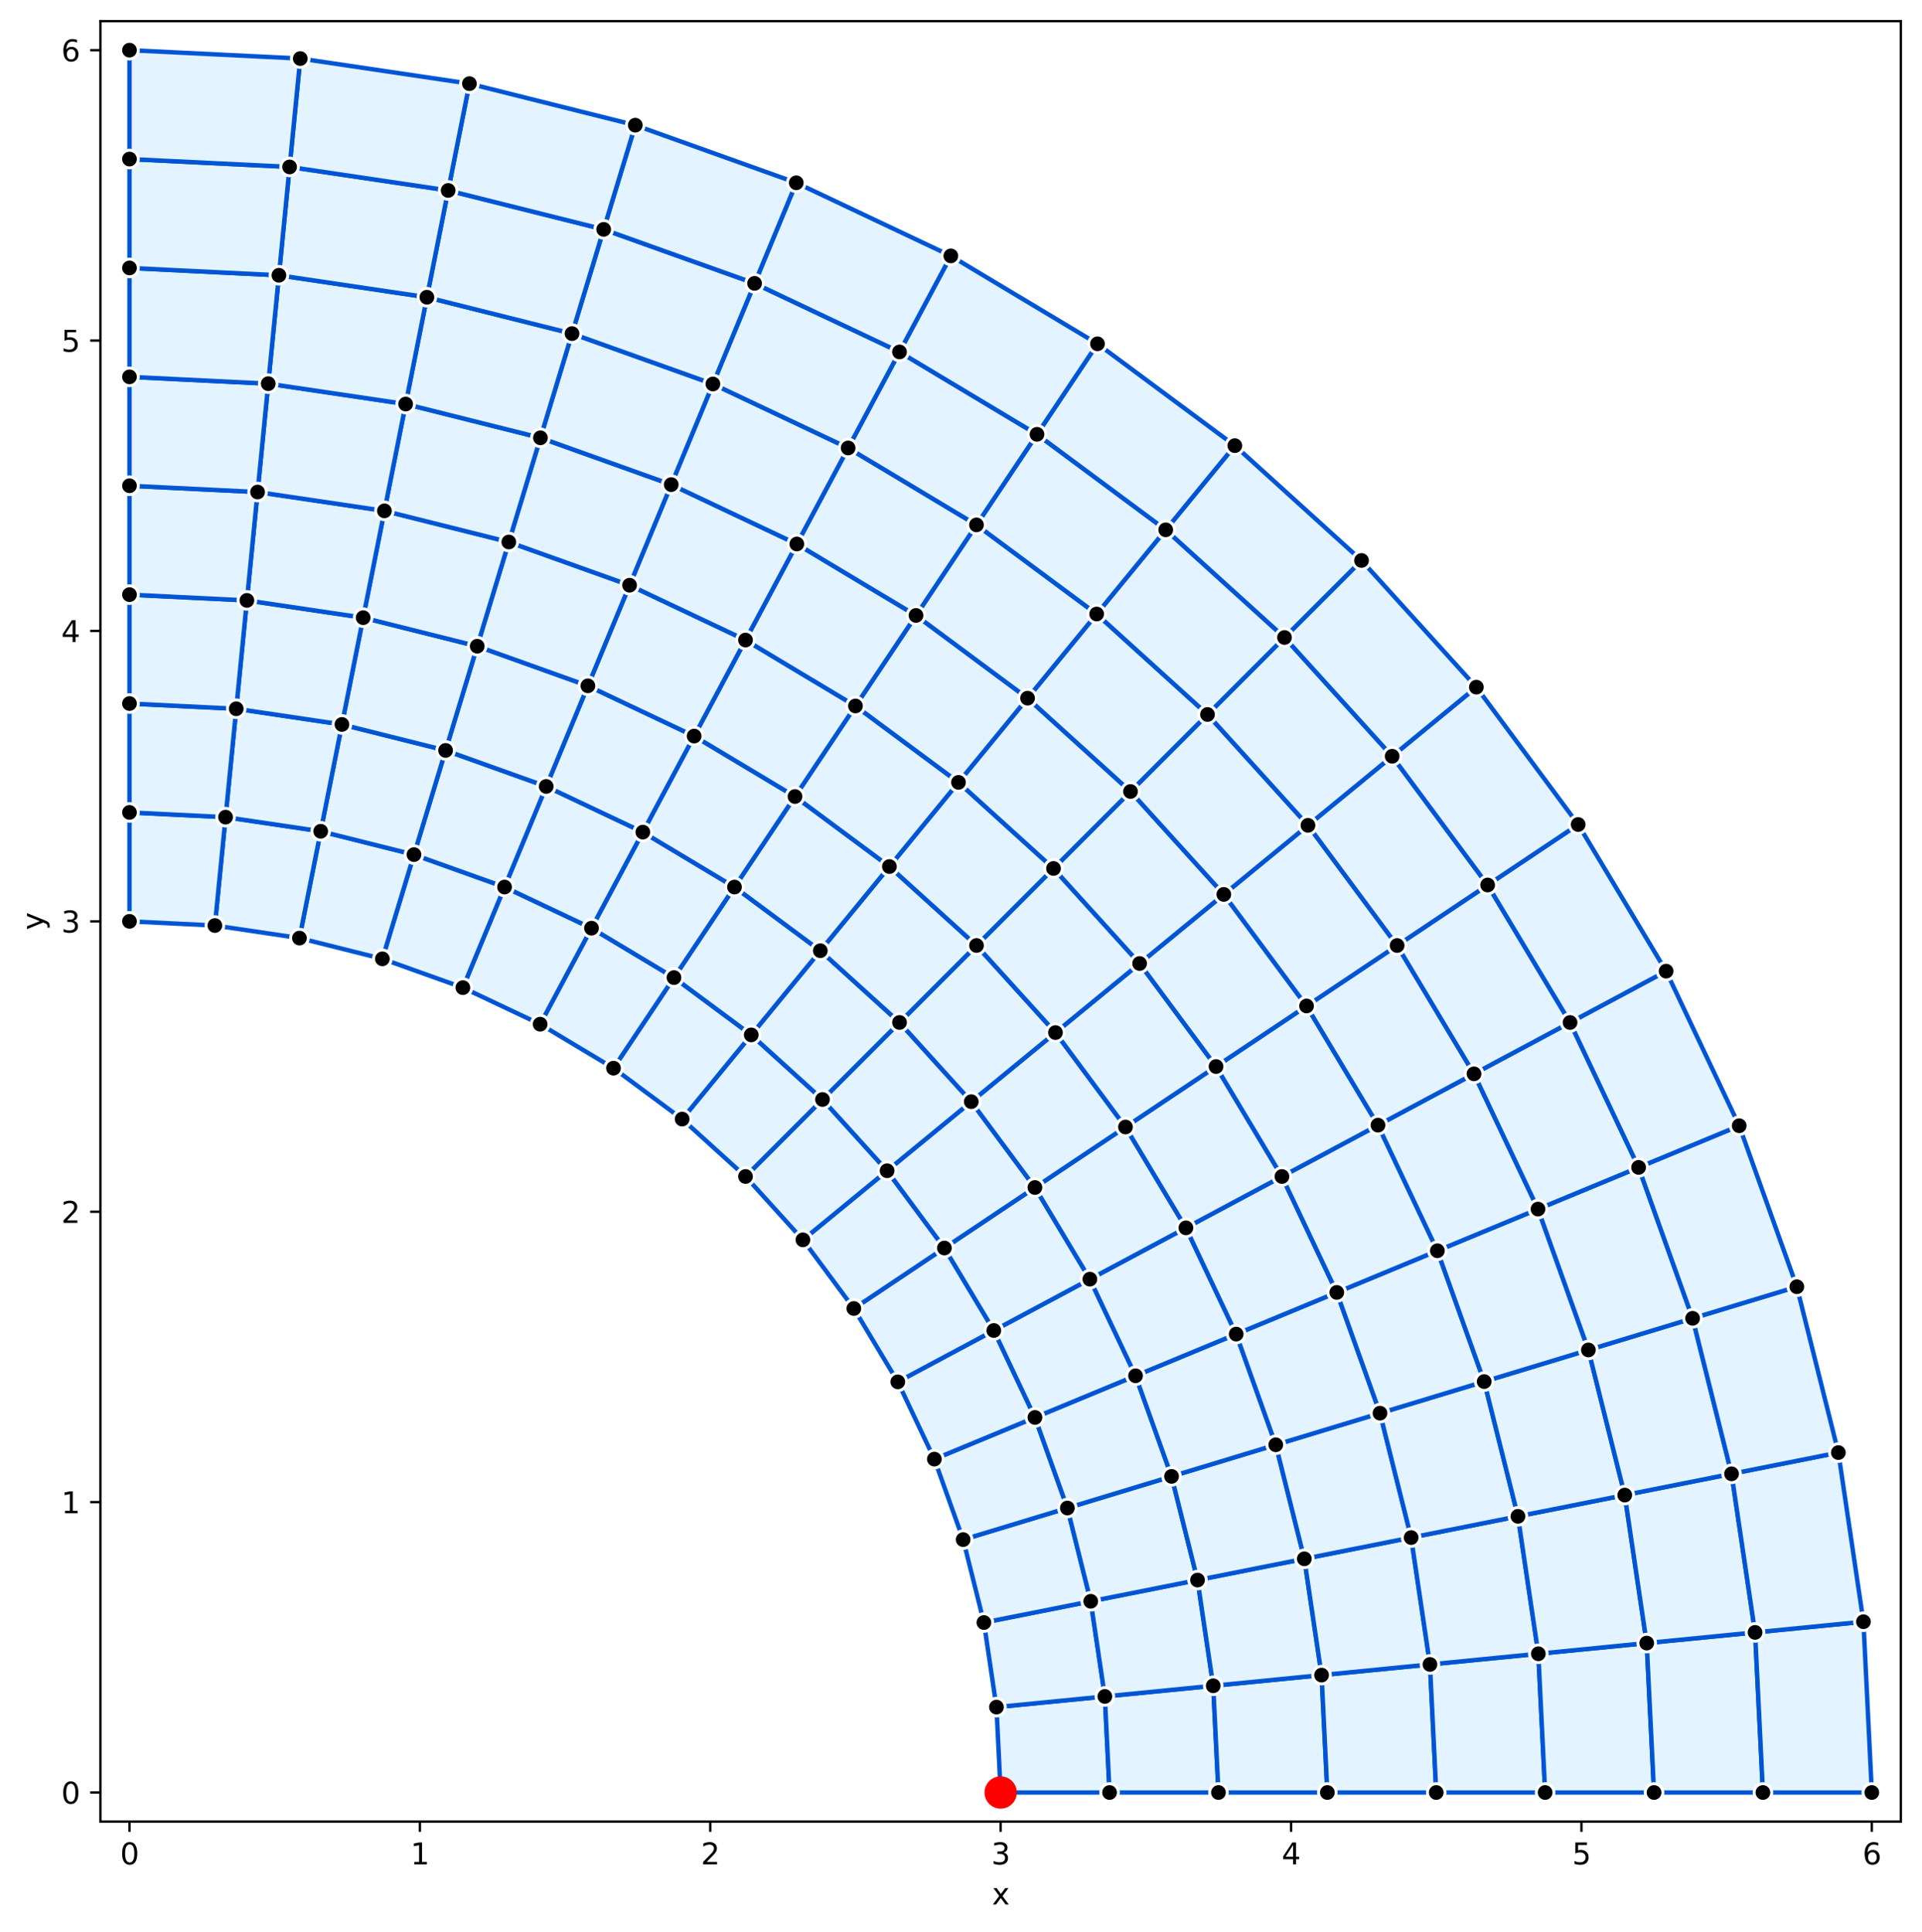 <svg xmlns="http://www.w3.org/2000/svg" xmlns:xlink="http://www.w3.org/1999/xlink" width="873.519" height="877.94" viewBox="0 0 655.139 658.455" xmlns:v="https://vecta.io/nano"><style><![CDATA[.B{stroke:#000}.C{stroke-width:.8}]]></style><g fill="#fff"><path d="M0 658.455h655.139V0H0z"/><path d="M34.241 620.899h613.699V7.2H34.241z"/></g><g fill="#e3f3ff" stroke="#0055d4" stroke-width="1.5"><path d="M341.09 611h37.119l-1.609-32.745-36.94 3.638L341.09 611"/><path d="M378.209 611h37.119l-1.787-36.383-36.94 3.638L378.209 611"/><path d="M415.328 611h37.119l-1.966-40.021-36.94 3.638L415.328 611"/><path d="M452.447 611h37.119l-2.145-43.659-36.94 3.638L452.447 611"/><path d="M489.565 611h37.119l-2.324-47.298-36.94 3.638L489.565 611"/><path d="M526.684 611h37.119l-2.502-50.936-36.94 3.638L526.684 611"/><path d="M563.803 611h37.119l-2.681-54.574-36.94 3.638L563.803 611"/><path d="M600.922 611h37.119l-2.86-58.213-36.94 3.638L600.922 611M339.66 581.894l36.94-3.638-4.81-32.429-36.406 7.242 4.276 28.826"/><path d="M376.6 578.256l36.94-3.638-5.345-36.032-36.406 7.242 4.81 32.429"/><path d="M413.54 574.617l36.94-3.638-5.879-39.636-36.406 7.242 5.345 36.032"/><path d="M450.48 570.979l36.94-3.638-6.414-43.239-36.406 7.242 5.879 39.636"/><path d="M487.421 567.341l36.94-3.638-6.948-46.842-36.406 7.242 6.414 43.239"/><path d="M524.361 563.703l36.94-3.638-7.483-50.445-36.406 7.242 6.948 46.842"/><path d="M561.301 560.064l36.94-3.638-8.017-54.049-36.406 7.242 7.483 50.445"/><path d="M598.241 556.426l36.94-3.638-8.552-57.652-36.406 7.242 8.017 54.049m-262.856-3.359l36.406-7.242-7.966-31.802-35.521 10.775 7.081 28.268"/><path d="M371.79 545.826l36.406-7.242-8.851-35.335-35.521 10.775 7.966 31.802"/><path d="M408.195 538.585l36.406-7.242-9.736-38.869-35.521 10.775 8.851 35.335"/><path d="M444.601 531.343l36.406-7.242-10.621-42.402-35.521 10.775 9.736 38.869"/><path d="M481.007 524.102l36.406-7.242-11.506-45.936-35.521 10.775 10.621 42.402"/><path d="M517.412 516.86l36.406-7.242-12.391-49.469-35.521 10.775 11.506 45.936"/><path d="M553.818 509.619l36.406-7.242-13.276-53.003-35.521 10.775 12.391 49.469"/><path d="M590.224 502.377l36.406-7.242-14.162-56.536-35.521 10.775 13.276 53.003M328.303 524.8l35.521-10.775-11.045-30.868-34.293 14.205 9.817 27.438"/><path d="M363.824 514.025l35.521-10.775-12.272-34.297-34.293 14.205 11.045 30.868"/><path d="M399.344 503.25l35.521-10.775-13.499-37.727-34.293 14.205 12.272 34.297"/><path d="M434.865 492.475l35.521-10.775-14.726-41.157-34.293 14.205 13.499 37.727"/><path d="M470.386 481.7l35.521-10.775-15.953-44.587-34.293 14.205 14.726 41.157"/><path d="M505.906 470.925l35.521-10.775-17.181-48.016-34.293 14.205 15.953 44.587"/><path d="M541.427 460.15l35.521-10.775-18.408-51.446-34.293 14.205 17.181 48.016"/><path d="M576.947 449.375l35.521-10.775-19.635-54.876-34.293 14.205 18.408 51.446m-258.462 47.987l34.293-14.205-14.017-29.636-32.736 17.498 12.46 26.344"/><path d="M352.779 483.157l34.293-14.205-15.574-32.929-32.736 17.498 14.017 29.636"/><path d="M387.073 468.953l34.293-14.205-17.132-36.222-32.736 17.498 15.574 32.929"/><path d="M421.366 454.748l34.293-14.205-18.689-39.515-32.736 17.498 17.132 36.222"/><path d="M455.659 440.543l34.293-14.205-20.247-42.808-32.736 17.498 18.689 39.515"/><path d="M489.953 426.338l34.293-14.205-21.804-46.101-32.736 17.498 20.247 42.808"/><path d="M524.246 412.133l34.293-14.205-23.362-49.394-32.736 17.498 21.804 46.101"/><path d="M558.539 397.929l34.293-14.205-24.919-52.687-32.736 17.498 23.362 49.394m-252.513 73.09l32.736-17.498-16.854-28.12-30.863 20.622 14.982 24.995"/><path d="M338.762 453.521l32.736-17.498-18.727-31.244-30.863 20.622 16.854 28.12"/><path d="M371.498 436.023l32.736-17.498-20.6-34.369-30.863 20.622 18.727 31.244"/><path d="M404.234 418.525l32.736-17.498-22.472-37.493-30.863 20.622 20.6 34.369"/><path d="M436.97 401.028l32.736-17.498-24.345-40.618-30.863 20.622 22.472 37.493"/><path d="M469.706 383.53l32.736-17.498-26.218-43.742-30.863 20.622 24.345 40.618"/><path d="M502.442 366.032l32.736-17.498-28.091-46.866-30.863 20.622 26.218 43.742"/><path d="M535.178 348.535l32.736-17.498-29.963-49.991-30.863 20.622 28.091 46.866m-244.134 97.489l30.863-20.622-19.529-26.332-28.693 23.548 17.36 23.407"/><path d="M321.908 425.401l30.863-20.622-21.699-29.258-28.693 23.548 19.529 26.332"/><path d="M352.771 404.779l30.863-20.622-23.869-32.184-28.693 23.548 21.699 29.258"/><path d="M383.634 384.157l30.863-20.622-26.039-35.11-28.693 23.548 23.869 32.184"/><path d="M414.498 363.535l30.863-20.622-28.209-38.036-28.693 23.548 26.039 35.11"/><path d="M445.361 342.912l30.863-20.622-30.379-40.962-28.693 23.548 28.209 38.036"/><path d="M476.224 322.29l30.863-20.622-32.549-43.887-28.693 23.548 30.379 40.962"/><path d="M507.087 301.668l30.863-20.622-34.719-46.813-28.693 23.548 32.549 43.887M273.685 422.617l28.693-23.548-22.016-24.291-26.247 26.247 19.57 21.592"/><path d="M302.378 399.069l28.693-23.548-24.463-26.99-26.247 26.247 22.016 24.291"/><path d="M331.072 375.521l28.693-23.548-26.909-29.689-26.247 26.247 24.463 26.99"/><path d="M359.765 351.973l28.693-23.548-29.355-32.389-26.247 26.247 26.909 29.689"/><path d="M388.458 328.425l28.693-23.548-31.802-35.088-26.247 26.247 29.355 32.389"/><path d="M417.152 304.877l28.693-23.548-34.248-37.787-26.247 26.247 31.802 35.088"/><path d="M445.845 281.329l28.693-23.548-36.694-40.486-26.247 26.247 34.248 37.787"/><path d="M474.538 257.781l28.693-23.548-39.14-43.185-26.247 26.247 36.694 40.486M254.115 401.024l26.247-26.247-24.291-22.016-23.548 28.693 21.592 19.57"/><path d="M280.362 374.777l26.247-26.247-26.99-24.463-23.548 28.693 24.291 22.016"/><path d="M306.609 348.53l26.247-26.247-29.689-26.909-23.548 28.693 26.99 24.463"/><path d="M332.856 322.283l26.247-26.247-32.389-29.355-23.548 28.693 29.689 26.909"/><path d="M359.103 296.036l26.247-26.247-35.088-31.802-23.548 28.693 32.389 29.355"/><path d="M385.35 269.789l26.247-26.247-37.787-34.248-23.548 28.693 35.088 31.802"/><path d="M411.597 243.542l26.247-26.247-40.486-36.694-23.548 28.693 37.787 34.248"/><path d="M437.844 217.295l26.247-26.247-43.185-39.14-23.548 28.693 40.486 36.694M232.523 381.454l23.548-28.693-26.332-19.529-20.622 30.863 23.407 17.36"/><path d="M256.071 352.761l23.548-28.693-29.258-21.699-20.622 30.863 26.332 19.529"/><path d="M279.619 324.068l23.548-28.693-32.184-23.869-20.622 30.863 29.258 21.699"/><path d="M303.167 295.374l23.548-28.693-35.11-26.039-20.622 30.863 32.184 23.869"/><path d="M326.715 266.681l23.548-28.693-38.036-28.209-20.622 30.863 35.11 26.039"/><path d="M350.262 237.988l23.548-28.693-40.962-30.379-20.622 30.863 38.036 28.209"/><path d="M373.81 209.294l23.548-28.693-43.887-32.549-20.622 30.863 40.962 30.379"/><path d="M397.358 180.601l23.548-28.693-46.813-34.719-20.622 30.863 43.887 32.549M209.116 364.095l20.622-30.863-28.12-16.854-17.498 32.736 24.995 14.982"/><path d="M229.738 333.231l20.622-30.863-31.244-18.727-17.498 32.736 28.12 16.854"/><path d="M250.36 302.368l20.622-30.863-34.369-20.6-17.498 32.736 31.244 18.727"/><path d="M270.983 271.505l20.622-30.863-37.493-22.472-17.498 32.736 34.369 20.6"/><path d="M291.605 240.642l20.622-30.863-40.618-24.345-17.498 32.736 37.493 22.472"/><path d="M312.227 209.779l20.622-30.863-43.742-26.218-17.498 32.736 40.618 24.345"/><path d="M332.849 178.915l20.622-30.863-46.866-28.091-17.498 32.736 43.742 26.218"/><path d="M353.471 148.052l20.622-30.863-49.991-29.963-17.498 32.736 46.866 28.091m-169.349 201.06l17.498-32.736-29.636-14.017-14.205 34.293 26.344 12.46"/><path d="M201.618 316.377l17.498-32.736-32.929-15.574-14.205 34.293 29.636 14.017"/><path d="M219.116 283.641l17.498-32.736-36.222-17.132-14.205 34.293 32.929 15.574"/><path d="M236.614 250.905l17.498-32.736-39.515-18.689-14.205 34.293 36.222 17.132"/><path d="M254.112 218.169l17.498-32.736-42.808-20.247-14.205 34.293 39.515 18.689"/><path d="M271.609 185.433l17.498-32.736-46.101-21.804-14.205 34.293 42.808 20.247"/><path d="M289.107 152.697l17.498-32.736L257.211 96.6l-14.205 34.293 46.101 21.804"/><path d="M306.605 119.961l17.498-32.736-52.687-24.919L257.211 96.6l49.394 23.362M157.777 336.653l14.205-34.293-30.868-11.045-10.775 35.521 27.438 9.817"/><path d="M171.982 302.36l14.205-34.293-34.297-12.272-10.775 35.521 30.868 11.045"/><path d="M186.187 268.067l14.205-34.293-37.727-13.499-10.775 35.521 34.297 12.272"/><path d="M200.392 233.773l14.205-34.293-41.157-14.726-10.775 35.521 37.727 13.499"/><path d="M214.596 199.48l14.205-34.293-44.587-15.953-10.775 35.521 41.157 14.726"/><path d="M228.801 165.187l14.205-34.293-48.016-17.181-10.775 35.521 44.587 15.953"/><path d="M243.006 130.893L257.211 96.6l-51.446-18.408-10.775 35.521 48.016 17.181"/><path d="M257.211 96.6l14.205-34.293-54.876-19.635-10.775 35.521L257.211 96.6M130.339 326.836l10.775-35.521-31.802-7.966-7.242 36.406 28.268 7.081"/><path d="M141.114 291.315l10.775-35.521-35.335-8.851-7.242 36.406 31.802 7.966"/><path d="M151.889 255.795l10.775-35.521-38.869-9.736-7.242 36.406 35.335 8.851"/><path d="M162.664 220.274l10.775-35.521-42.402-10.621-7.242 36.406 38.869 9.736"/><path d="M173.439 184.754l10.775-35.521-45.936-11.506-7.242 36.406 42.402 10.621"/><path d="M184.214 149.233l10.775-35.521-49.469-12.391-7.242 36.406 45.936 11.506"/><path d="M194.99 113.713l10.775-35.521-53.003-13.276-7.242 36.406 49.469 12.391"/><path d="M205.765 78.192l10.775-35.521-56.536-14.162-7.242 36.406 53.003 13.276M102.071 319.755l7.242-36.406-32.429-4.81-3.638 36.94 28.826 4.276"/><path d="M109.313 283.35l7.242-36.406-36.032-5.345-3.638 36.94 32.429 4.81"/><path d="M116.554 246.944l7.242-36.406-39.636-5.879-3.638 36.94 36.032 5.345"/><path d="M123.796 210.538l7.242-36.406-43.239-6.414-3.638 36.94 39.636 5.879"/><path d="M131.037 174.133l7.242-36.406-46.842-6.948-3.638 36.94 43.239 6.414"/><path d="M138.279 137.727l7.242-36.406-50.445-7.483-3.638 36.94 46.842 6.948"/><path d="M145.52 101.321l7.242-36.406-54.049-8.017-3.638 36.94 50.445 7.483"/><path d="M152.762 64.916l7.242-36.406-57.652-8.552-3.638 36.94 54.049 8.017M73.245 315.479l3.638-36.94-32.745-1.609v37.119l29.106 1.43"/><path d="M76.884 278.539l3.638-36.94-36.383-1.787v37.119l32.745 1.609"/><path d="M80.522 241.599l3.638-36.94-40.021-1.966v37.119l36.383 1.787"/><path d="M84.16 204.659l3.638-36.94-43.659-2.145v37.119l40.021 1.966"/><path d="M87.798 167.719l3.638-36.94-47.298-2.324v37.119l43.659 2.145"/><path d="M91.437 130.779l3.638-36.94-50.936-2.502v37.119l47.298 2.324"/><path d="M95.075 93.838l3.638-36.94-54.574-2.681v37.119l50.936 2.502"/><path d="M98.713 56.898l3.638-36.94-58.213-2.86v37.119l54.574 2.681"/></g><defs><path id="A" d="M0 0v3.5" class="B C"/></defs><use xlink:href="#A" x="44.139" y="620.899" class="B C"/><g transform="matrix(.1 0 0 -.1 40.958 635.497)"><defs><path id="B" d="M2034 4250q-487 0-733-480-245-479-245-1442 0-959 245-1439 246-480 733-480 491 0 736 480 246 480 246 1439 0 963-246 1442-245 480-736 480zm0 500q785 0 1199-621 414-620 414-1801 0-1178-414-1799Q2819-91 2034-91q-784 0-1198 620-414 621-414 1799 0 1181 414 1801 414 621 1198 621z" transform="scale(.016)"/></defs><use xlink:href="#B"/></g><use xlink:href="#A" x="143.123" y="620.899" class="B C"/><g transform="matrix(.1 0 0 -.1 139.941 635.497)"><defs><path id="C" d="M794 531h1031v3560L703 3866v575l1116 225h631V531h1031V0H794v531z" transform="scale(.016)"/></defs><use xlink:href="#C"/></g><use xlink:href="#A" x="242.106" y="620.899" class="B C"/><g transform="matrix(.1 0 0 -.1 238.925 635.497)"><defs><path id="D" d="M1228 531h2203V0H469v531q359 372 979 998 621 627 780 809 303 340 423 576 121 236 121 464 0 372-261 606-261 235-680 235-297 0-627-103-329-103-704-313v638q381 153 712 231 332 78 607 78 725 0 1156-363 431-362 431-968 0-288-108-546-107-257-392-607-78-91-497-524-418-433-1181-1211z" transform="scale(.016)"/></defs><use xlink:href="#D"/></g><use xlink:href="#A" x="341.09" y="620.899" class="B C"/><g transform="matrix(.1 0 0 -.1 337.909 635.497)"><defs><path id="E" d="M2597 2516q453-97 707-404 255-306 255-756 0-690-475-1069Q2609-91 1734-91q-293 0-604 58-311 58-642 174v609q262-153 574-231 313-78 654-78 593 0 904 234 311 234 311 681 0 413-289 645-289 233-804 233h-544v519h569q465 0 712 186 247 186 247 536 0 359-255 551-254 193-729 193-260 0-557-57-297-56-653-174v562q360 100 674 150 314 50 592 50 719 0 1137-327 419-326 419-882 0-388-222-655-222-267-631-370z" transform="scale(.016)"/></defs><use xlink:href="#E"/></g><use xlink:href="#A" x="440.074" y="620.899" class="B C"/><g transform="matrix(.1 0 0 -.1 436.892 635.497)"><defs><path id="F" d="M2419 4116L825 1625h1594v2491zm-166 550h794V1625h666v-525h-666V0h-628v1100H313v609l1940 2957z" transform="scale(.016)"/></defs><use xlink:href="#F"/></g><use xlink:href="#A" x="539.057" y="620.899" class="B C"/><g transform="matrix(.1 0 0 -.1 535.876 635.497)"><defs><path id="G" d="M691 4666h2478v-532H1269V2991q137 47 274 70 138 23 276 23 781 0 1237-428 457-428 457-1159 0-753-469-1171Q2575-91 1722-91q-294 0-599 50Q819 9 494 109v635q281-153 581-228 300-75 634-75 541 0 856 284 316 284 316 772 0 487-316 771-315 285-856 285-253 0-505-56-251-56-513-175v2344z" transform="scale(.016)"/></defs><use xlink:href="#G"/></g><use xlink:href="#A" x="638.041" y="620.899" class="B C"/><g transform="matrix(.1 0 0 -.1 634.86 635.497)"><defs><path id="H" d="M2113 2584q-425 0-674-291-248-290-248-796 0-503 248-796 249-292 674-292 425 0 673 292 248 293 248 796 0 506-248 796-248 291-673 291zm1253 1979v-575q-238 112-480 171-242 60-480 60-625 0-955-422-329-422-376-1275 184 272 462 417 279 145 613 145 703 0 1111-427 408-426 408-1160 0-719-425-1154Q2819-91 2113-91q-810 0-1238 620-428 621-428 1799 0 1106 525 1764 525 658 1409 658 238 0 480-47 242-47 505-140z" transform="scale(.016)"/></defs><use xlink:href="#H"/></g><g transform="matrix(.1 0 0 -.1 338.131 649.175)"><defs><path id="I" d="M3513 3500L2247 1797 3578 0h-678L1881 1375 863 0H184l1360 1831L300 3500h678l928-1247 928 1247h679z" transform="scale(.016)"/></defs><use xlink:href="#I"/></g><defs><path id="J" d="M0 0h-3.5" class="B C"/></defs><use xlink:href="#J" x="34.241" y="611" class="B C"/><use xlink:href="#B" transform="matrix(.1 0 0 -.1 20.878 614.799)"/><use xlink:href="#J" x="34.241" y="512.017" class="B C"/><use xlink:href="#C" transform="matrix(.1 0 0 -.1 20.878 515.816)"/><use xlink:href="#J" x="34.241" y="413.033" class="B C"/><use xlink:href="#D" transform="matrix(.1 0 0 -.1 20.878 416.832)"/><use xlink:href="#J" x="34.241" y="314.049" class="B C"/><use xlink:href="#E" transform="matrix(.1 0 0 -.1 20.878 317.849)"/><use xlink:href="#J" x="34.241" y="215.066" class="B C"/><use xlink:href="#F" transform="matrix(.1 0 0 -.1 20.878 218.865)"/><use xlink:href="#J" x="34.241" y="116.082" class="B C"/><use xlink:href="#G" transform="matrix(.1 0 0 -.1 20.878 119.881)"/><use xlink:href="#J" x="34.241" y="17.098" class="B C"/><use xlink:href="#H" transform="matrix(.1 0 0 -.1 20.878 20.898)"/><g transform="matrix(0 -.1 -.1 0 14.798 317.009)"><defs><path id="K" d="M2059-325q-243-625-475-815-231-191-618-191H506v481h338q237 0 368 113 132 112 291 531l103 262L191 3500h609L1894 763l1094 2737h609L2059-325z" transform="scale(.016)"/></defs><use xlink:href="#K"/></g><defs><path id="L" d="M0 3a3 3 0 0 0 2.121-.879A3 3 0 0 0 3 0a3 3 0 0 0-.879-2.121A3 3 0 0 0 0-3a3 3 0 0 0-2.121.879A3 3 0 0 0-3 0a3 3 0 0 0 .879 2.121A3 3 0 0 0 0 3z" stroke="#fff"/></defs><g stroke="#fff"><use xlink:href="#L" x="341.09" y="611"/><use xlink:href="#L" x="378.209" y="611"/><use xlink:href="#L" x="376.6" y="578.256"/><use xlink:href="#L" x="339.66" y="581.894"/><use xlink:href="#L" x="415.328" y="611"/><use xlink:href="#L" x="413.54" y="574.617"/><use xlink:href="#L" x="452.447" y="611"/><use xlink:href="#L" x="450.48" y="570.979"/><use xlink:href="#L" x="489.565" y="611"/><use xlink:href="#L" x="487.421" y="567.341"/><use xlink:href="#L" x="526.684" y="611"/><use xlink:href="#L" x="524.361" y="563.703"/><use xlink:href="#L" x="563.803" y="611"/><use xlink:href="#L" x="561.301" y="560.064"/><use xlink:href="#L" x="600.922" y="611"/><use xlink:href="#L" x="598.241" y="556.426"/><use xlink:href="#L" x="638.041" y="611"/><use xlink:href="#L" x="635.181" y="552.788"/><use xlink:href="#L" x="371.79" y="545.826"/><use xlink:href="#L" x="335.384" y="553.068"/><use xlink:href="#L" x="408.195" y="538.585"/><use xlink:href="#L" x="444.601" y="531.343"/><use xlink:href="#L" x="481.007" y="524.102"/><use xlink:href="#L" x="517.412" y="516.86"/><use xlink:href="#L" x="553.818" y="509.619"/><use xlink:href="#L" x="590.224" y="502.377"/><use xlink:href="#L" x="626.629" y="495.136"/><use xlink:href="#L" x="363.824" y="514.025"/><use xlink:href="#L" x="328.303" y="524.8"/><use xlink:href="#L" x="399.344" y="503.25"/><use xlink:href="#L" x="434.865" y="492.475"/><use xlink:href="#L" x="470.386" y="481.7"/><use xlink:href="#L" x="505.906" y="470.925"/><use xlink:href="#L" x="541.427" y="460.15"/><use xlink:href="#L" x="576.947" y="449.375"/><use xlink:href="#L" x="612.468" y="438.6"/><use xlink:href="#L" x="352.779" y="483.157"/><use xlink:href="#L" x="318.486" y="497.362"/><use xlink:href="#L" x="387.073" y="468.953"/><use xlink:href="#L" x="421.366" y="454.748"/><use xlink:href="#L" x="455.659" y="440.543"/><use xlink:href="#L" x="489.953" y="426.338"/><use xlink:href="#L" x="524.246" y="412.133"/><use xlink:href="#L" x="558.539" y="397.929"/><use xlink:href="#L" x="592.833" y="383.724"/><use xlink:href="#L" x="338.762" y="453.521"/><use xlink:href="#L" x="306.026" y="471.019"/><use xlink:href="#L" x="371.498" y="436.023"/><use xlink:href="#L" x="404.234" y="418.525"/><use xlink:href="#L" x="436.97" y="401.028"/><use xlink:href="#L" x="469.706" y="383.53"/><use xlink:href="#L" x="502.442" y="366.032"/><use xlink:href="#L" x="535.178" y="348.535"/><use xlink:href="#L" x="567.914" y="331.037"/><use xlink:href="#L" x="321.908" y="425.401"/><use xlink:href="#L" x="291.045" y="446.023"/><use xlink:href="#L" x="352.771" y="404.779"/><use xlink:href="#L" x="383.634" y="384.157"/><use xlink:href="#L" x="414.498" y="363.535"/><use xlink:href="#L" x="445.361" y="342.912"/><use xlink:href="#L" x="476.224" y="322.29"/><use xlink:href="#L" x="507.087" y="301.668"/><use xlink:href="#L" x="537.95" y="281.046"/><use xlink:href="#L" x="302.378" y="399.069"/><use xlink:href="#L" x="273.685" y="422.617"/><use xlink:href="#L" x="331.072" y="375.521"/><use xlink:href="#L" x="359.765" y="351.973"/><use xlink:href="#L" x="388.458" y="328.425"/><use xlink:href="#L" x="417.152" y="304.877"/><use xlink:href="#L" x="445.845" y="281.329"/><use xlink:href="#L" x="474.538" y="257.781"/><use xlink:href="#L" x="503.231" y="234.233"/><use xlink:href="#L" x="280.362" y="374.777"/><use xlink:href="#L" x="254.115" y="401.024"/><use xlink:href="#L" x="306.609" y="348.53"/><use xlink:href="#L" x="332.856" y="322.283"/><use xlink:href="#L" x="359.103" y="296.036"/><use xlink:href="#L" x="385.35" y="269.789"/><use xlink:href="#L" x="411.597" y="243.542"/><use xlink:href="#L" x="437.844" y="217.295"/><use xlink:href="#L" x="464.091" y="191.048"/><use xlink:href="#L" x="256.071" y="352.761"/><use xlink:href="#L" x="232.523" y="381.454"/><use xlink:href="#L" x="279.619" y="324.068"/><use xlink:href="#L" x="303.167" y="295.374"/><use xlink:href="#L" x="326.715" y="266.681"/><use xlink:href="#L" x="350.262" y="237.988"/><use xlink:href="#L" x="373.81" y="209.294"/><use xlink:href="#L" x="397.358" y="180.601"/><use xlink:href="#L" x="420.906" y="151.908"/><use xlink:href="#L" x="229.738" y="333.231"/><use xlink:href="#L" x="209.116" y="364.095"/><use xlink:href="#L" x="250.36" y="302.368"/><use xlink:href="#L" x="270.983" y="271.505"/><use xlink:href="#L" x="291.605" y="240.642"/><use xlink:href="#L" x="312.227" y="209.779"/><use xlink:href="#L" x="332.849" y="178.915"/><use xlink:href="#L" x="353.471" y="148.052"/><use xlink:href="#L" x="374.093" y="117.189"/><use xlink:href="#L" x="201.618" y="316.377"/><use xlink:href="#L" x="184.121" y="349.113"/><use xlink:href="#L" x="219.116" y="283.641"/><use xlink:href="#L" x="236.614" y="250.905"/><use xlink:href="#L" x="254.112" y="218.169"/><use xlink:href="#L" x="271.609" y="185.433"/><use xlink:href="#L" x="289.107" y="152.697"/><use xlink:href="#L" x="306.605" y="119.961"/><use xlink:href="#L" x="324.102" y="87.226"/><use xlink:href="#L" x="171.982" y="302.36"/><use xlink:href="#L" x="157.777" y="336.653"/><use xlink:href="#L" x="186.187" y="268.067"/><use xlink:href="#L" x="200.392" y="233.773"/><use xlink:href="#L" x="214.596" y="199.48"/><use xlink:href="#L" x="228.801" y="165.187"/><use xlink:href="#L" x="243.006" y="130.893"/><use xlink:href="#L" x="257.211" y="96.6"/><use xlink:href="#L" x="271.415" y="62.306"/><use xlink:href="#L" x="141.114" y="291.315"/><use xlink:href="#L" x="130.339" y="326.836"/><use xlink:href="#L" x="151.889" y="255.795"/><use xlink:href="#L" x="162.664" y="220.274"/><use xlink:href="#L" x="173.439" y="184.754"/><use xlink:href="#L" x="184.214" y="149.233"/><use xlink:href="#L" x="194.99" y="113.713"/><use xlink:href="#L" x="205.765" y="78.192"/><use xlink:href="#L" x="216.54" y="42.672"/><use xlink:href="#L" x="109.313" y="283.35"/><use xlink:href="#L" x="102.071" y="319.755"/><use xlink:href="#L" x="116.554" y="246.944"/><use xlink:href="#L" x="123.796" y="210.538"/><use xlink:href="#L" x="131.037" y="174.133"/><use xlink:href="#L" x="138.279" y="137.727"/><use xlink:href="#L" x="145.52" y="101.321"/><use xlink:href="#L" x="152.762" y="64.916"/><use xlink:href="#L" x="160.004" y="28.51"/><use xlink:href="#L" x="76.884" y="278.539"/><use xlink:href="#L" x="73.245" y="315.479"/><use xlink:href="#L" x="80.522" y="241.599"/><use xlink:href="#L" x="84.16" y="204.659"/><use xlink:href="#L" x="87.798" y="167.719"/><use xlink:href="#L" x="91.437" y="130.779"/><use xlink:href="#L" x="95.075" y="93.838"/><use xlink:href="#L" x="98.713" y="56.898"/><use xlink:href="#L" x="102.352" y="19.958"/><use xlink:href="#L" x="44.139" y="276.93"/><use xlink:href="#L" x="44.139" y="314.049"/><use xlink:href="#L" x="44.139" y="239.812"/><use xlink:href="#L" x="44.139" y="202.693"/><use xlink:href="#L" x="44.139" y="165.574"/><use xlink:href="#L" x="44.139" y="128.455"/><use xlink:href="#L" x="44.139" y="91.336"/><use xlink:href="#L" x="44.139" y="54.217"/><use xlink:href="#L" x="44.139" y="17.098"/></g><defs><path id="M" d="M0 5a5 5 0 0 0 3.536-1.464A5 5 0 0 0 5 0a5 5 0 0 0-1.464-3.536A5 5 0 0 0 0-5a5 5 0 0 0-3.536 1.464A5 5 0 0 0-5 0a5 5 0 0 0 1.464 3.536A5 5 0 0 0 0 5z" stroke="red"/></defs><g clip-path="url(#N)"><use xlink:href="#M" x="341.09" y="611" fill="red" stroke="red"/></g><g fill="none" stroke-linecap="square" class="B C"><path d="M34.241 620.899V7.2m613.698 613.699V7.2M34.241 620.899H647.94"/><path d="M34.241 7.2h613.699"/></g><defs><clipPath id="N"><path d="M34.241 7.2h613.699v613.699H34.241z"/></clipPath></defs></svg>